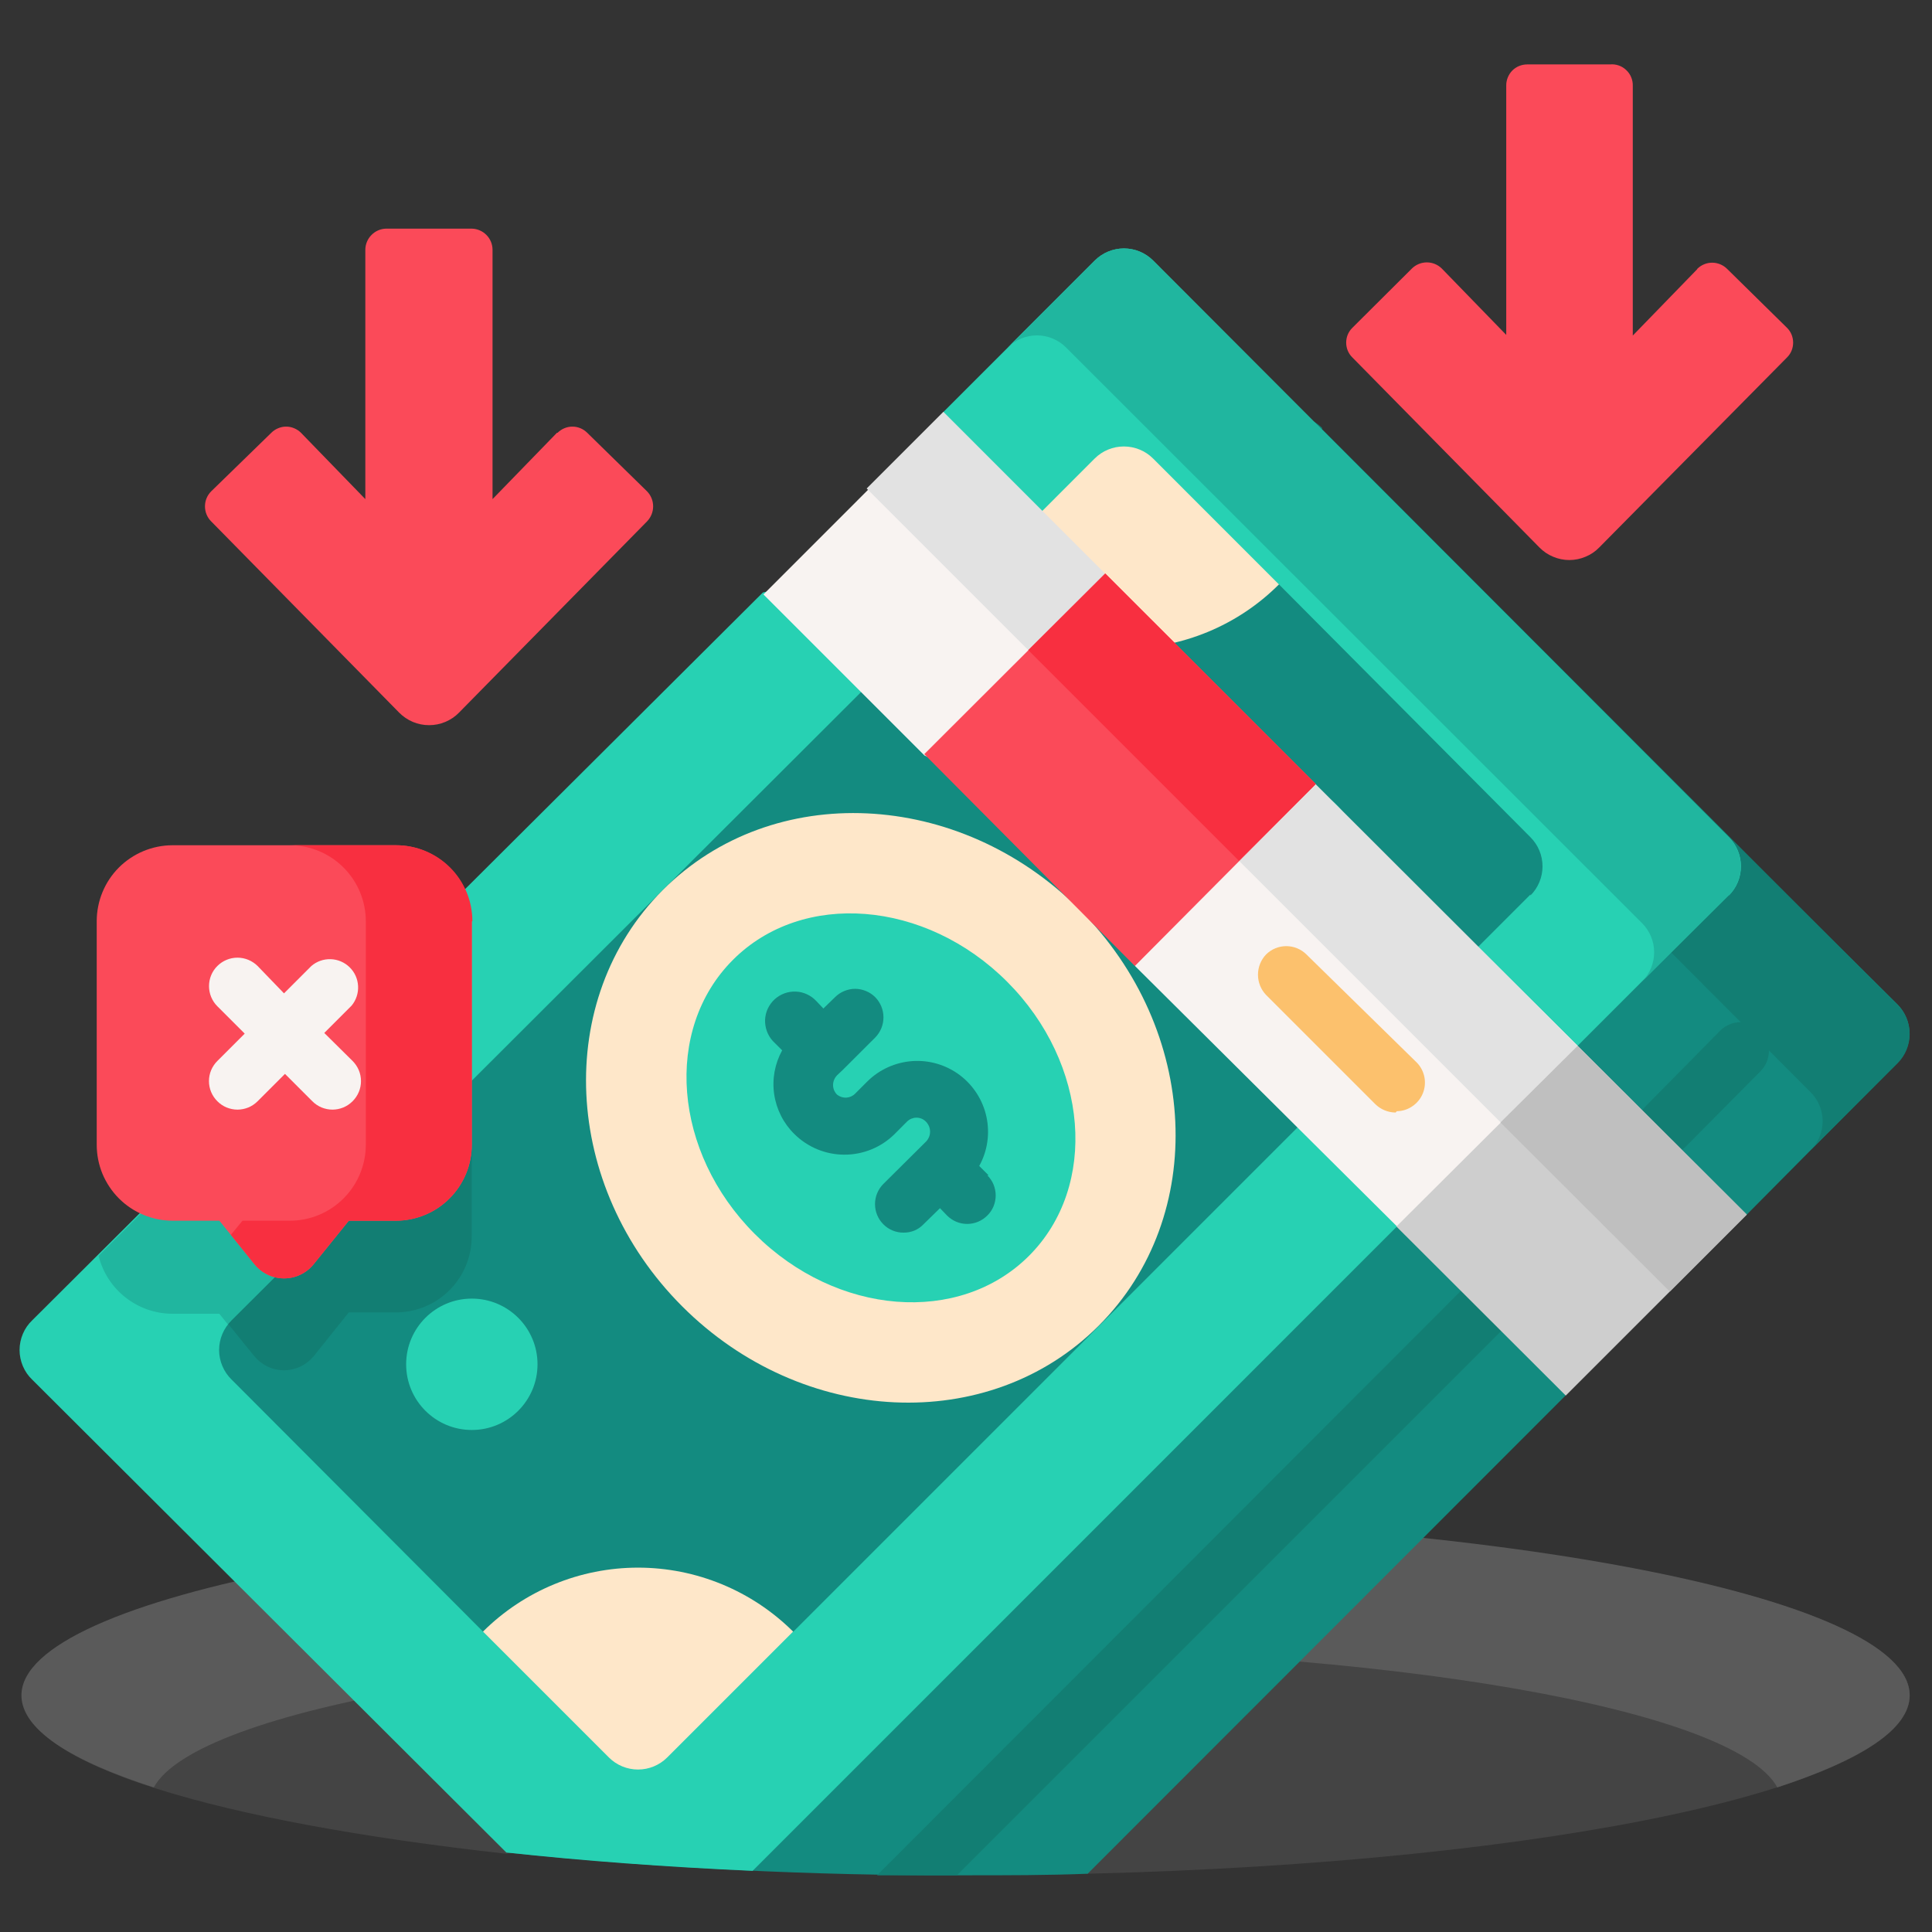 <svg width="32" height="32" viewBox="0 0 32 32" fill="none" xmlns="http://www.w3.org/2000/svg">
<rect x="0" y="0" width="32" height="32" fill="#333333" stroke="none"/>
<path d="M31.631 28.08C31.631 29.595 25.695 30.848 18.009 31.035L13.396 29.334L8.383 30.704C3.583 30.171 0.383 29.221 0.383 28.102C0.383 26.459 7.38 25.12 16.02 25.12C24.66 25.12 31.631 26.438 31.631 28.08Z" fill="#444444"/>
<path d="M31.63 28.08C31.63 28.64 30.83 29.147 29.438 29.605C28.729 28.309 22.98 27.296 15.998 27.296C9.017 27.296 3.257 28.309 2.547 29.605C1.155 29.157 0.355 28.64 0.355 28.08C0.355 26.437 7.353 25.099 15.993 25.099C24.633 25.099 31.63 26.437 31.63 28.08Z" fill="#5A5A5A"/>
<path d="M8.383 30.683C10.913 30.942 13.455 31.068 15.999 31.061C16.681 31.061 17.354 31.061 18.015 31.035L25.93 23.115L26.564 20.8L28.927 20.123L31.428 17.6C31.556 17.472 31.628 17.298 31.628 17.117C31.628 16.936 31.556 16.763 31.428 16.635L28.634 13.867L19.764 19.877L8.383 30.683Z" fill="#138B80"/>
<path d="M24.863 22.048L15.85 31.061H14.527L24.197 21.381C24.241 21.337 24.292 21.303 24.35 21.279C24.407 21.255 24.468 21.243 24.53 21.243C24.592 21.243 24.653 21.255 24.71 21.279C24.768 21.303 24.82 21.337 24.863 21.381C24.907 21.425 24.942 21.477 24.965 21.534C24.989 21.591 25.001 21.653 25.001 21.715C25.001 21.776 24.989 21.838 24.965 21.895C24.942 21.952 24.907 22.004 24.863 22.048Z" fill="#127E73"/>
<path d="M27.591 19.125C27.529 19.126 27.468 19.114 27.411 19.09C27.354 19.066 27.303 19.031 27.26 18.986C27.216 18.943 27.181 18.891 27.157 18.834C27.133 18.776 27.121 18.715 27.121 18.653C27.121 18.591 27.133 18.53 27.157 18.473C27.181 18.415 27.216 18.363 27.26 18.32L28.497 17.066C28.586 16.979 28.706 16.93 28.831 16.93C28.956 16.93 29.075 16.979 29.164 17.066C29.251 17.157 29.299 17.277 29.299 17.402C29.299 17.528 29.251 17.648 29.164 17.738L27.927 18.986C27.883 19.032 27.831 19.067 27.773 19.091C27.715 19.115 27.653 19.126 27.591 19.125Z" fill="#127E73"/>
<path d="M21.899 7.109L31.43 16.645C31.558 16.773 31.63 16.947 31.63 17.128C31.63 17.309 31.558 17.483 31.43 17.611L29.99 19.051C30.053 18.988 30.103 18.913 30.137 18.831C30.171 18.748 30.189 18.66 30.189 18.571C30.189 18.482 30.171 18.393 30.137 18.311C30.103 18.229 30.053 18.154 29.99 18.091L20.454 8.533C20.326 8.405 20.152 8.333 19.971 8.333C19.79 8.333 19.616 8.405 19.488 8.533L20.928 7.088C21.057 6.96 21.232 6.888 21.414 6.888C21.596 6.888 21.77 6.96 21.899 7.088V7.109Z" fill="#127E73"/>
<path d="M28.636 14.816L12.466 30.987C11.02 30.923 9.65 30.821 8.386 30.683L0.535 22.853C0.468 22.79 0.415 22.713 0.379 22.628C0.343 22.543 0.324 22.452 0.324 22.36C0.324 22.268 0.343 22.177 0.379 22.092C0.415 22.007 0.468 21.93 0.535 21.867L12.636 9.813L14.935 9.312L15.628 6.821L18.135 4.315C18.263 4.187 18.437 4.115 18.618 4.115C18.799 4.115 18.972 4.187 19.1 4.315L28.636 13.867C28.764 13.995 28.836 14.168 28.836 14.349C28.836 14.53 28.764 14.704 28.636 14.832V14.816Z" fill="#27D1B3"/>
<path d="M2.854 21.76H3.633L4.214 22.485C4.274 22.558 4.349 22.616 4.433 22.657C4.518 22.697 4.611 22.717 4.705 22.717C4.799 22.717 4.891 22.697 4.976 22.657C5.061 22.616 5.136 22.558 5.195 22.485L5.777 21.76H6.555C6.889 21.76 7.209 21.627 7.445 21.391C7.682 21.155 7.814 20.835 7.814 20.501V16.8C7.813 16.521 7.719 16.25 7.548 16.029C7.376 15.809 7.136 15.653 6.865 15.584L1.633 20.8C1.7 21.073 1.857 21.316 2.079 21.49C2.3 21.664 2.573 21.759 2.854 21.76Z" fill="#20B69F"/>
<path d="M19.097 4.315L28.633 13.867C28.761 13.995 28.833 14.168 28.833 14.349C28.833 14.53 28.761 14.704 28.633 14.832L27.198 16.256C27.326 16.128 27.398 15.954 27.398 15.773C27.398 15.592 27.326 15.419 27.198 15.291L17.657 5.755C17.529 5.627 17.355 5.555 17.174 5.555C16.993 5.555 16.819 5.627 16.691 5.755L18.131 4.315C18.259 4.187 18.433 4.115 18.614 4.115C18.795 4.115 18.969 4.187 19.097 4.315Z" fill="#20B69F"/>
<path d="M25.349 14.816L13.141 27.024H8L3.84 22.854C3.773 22.79 3.72 22.713 3.684 22.628C3.648 22.544 3.629 22.452 3.629 22.36C3.629 22.268 3.648 22.177 3.684 22.092C3.72 22.007 3.773 21.931 3.84 21.867L16.048 9.68H21.184L25.349 13.867C25.477 13.995 25.549 14.168 25.549 14.35C25.549 14.53 25.477 14.704 25.349 14.832V14.816Z" fill="#138B80"/>
<path d="M3.84 21.867L3.781 21.931L4.213 22.464C4.273 22.536 4.348 22.595 4.433 22.635C4.517 22.675 4.61 22.696 4.704 22.696C4.798 22.696 4.89 22.675 4.975 22.635C5.06 22.595 5.135 22.536 5.195 22.464L5.776 21.738H6.555C6.888 21.738 7.209 21.606 7.445 21.37C7.681 21.134 7.813 20.814 7.813 20.48V17.915L3.84 21.867Z" fill="#127E73"/>
<path d="M18.198 21.958C20.014 20.142 19.871 17.054 17.878 15.061C15.884 13.068 12.796 12.924 10.98 14.74C9.164 16.556 9.307 19.645 11.3 21.638C13.294 23.631 16.382 23.775 18.198 21.958Z" fill="#FEE7C9"/>
<path d="M8 27.024C8.682 26.346 9.606 25.965 10.568 25.965C11.53 25.965 12.454 26.346 13.136 27.024L11.051 29.109C10.923 29.237 10.749 29.309 10.568 29.309C10.387 29.309 10.213 29.237 10.085 29.109L8 27.024Z" fill="#FEE7C9"/>
<path d="M21.183 9.68C20.502 10.361 19.578 10.743 18.615 10.743C17.652 10.743 16.728 10.361 16.047 9.68L18.132 7.594C18.26 7.466 18.434 7.395 18.615 7.395C18.796 7.395 18.97 7.466 19.098 7.594L21.183 9.68Z" fill="#FEE7C9"/>
<path d="M17.043 20.801C18.197 19.647 18.034 17.614 16.681 16.26C15.327 14.906 13.294 14.744 12.14 15.898C10.986 17.052 11.148 19.085 12.502 20.439C13.856 21.792 15.889 21.954 17.043 20.801Z" fill="#27D1B3"/>
<path d="M16.374 19.467L16.219 19.312C16.356 19.065 16.398 18.776 16.339 18.5C16.28 18.224 16.123 17.978 15.898 17.808C15.672 17.638 15.392 17.555 15.111 17.575C14.829 17.595 14.563 17.715 14.363 17.915L14.166 18.112C14.128 18.152 14.076 18.176 14.021 18.18C13.966 18.184 13.911 18.167 13.867 18.133C13.846 18.113 13.828 18.088 13.816 18.06C13.805 18.033 13.798 18.003 13.798 17.973C13.798 17.911 13.823 17.852 13.867 17.808L13.963 17.717L14.497 17.184C14.584 17.095 14.633 16.975 14.633 16.851C14.633 16.726 14.584 16.606 14.497 16.517C14.453 16.473 14.401 16.438 14.344 16.415C14.287 16.391 14.225 16.378 14.163 16.378C14.101 16.378 14.04 16.391 13.983 16.415C13.926 16.438 13.874 16.473 13.83 16.517L13.638 16.704L13.521 16.581C13.477 16.534 13.425 16.496 13.367 16.469C13.309 16.442 13.246 16.426 13.181 16.424C13.117 16.421 13.053 16.431 12.993 16.453C12.933 16.475 12.877 16.509 12.83 16.552C12.783 16.595 12.745 16.648 12.717 16.706C12.69 16.764 12.675 16.827 12.672 16.891C12.67 16.955 12.68 17.02 12.702 17.08C12.724 17.14 12.757 17.195 12.801 17.243L12.955 17.397C12.833 17.619 12.786 17.874 12.823 18.125C12.86 18.375 12.977 18.607 13.158 18.784C13.379 19.003 13.677 19.125 13.987 19.125C14.298 19.125 14.596 19.003 14.817 18.784L15.019 18.581C15.04 18.56 15.065 18.542 15.092 18.53C15.12 18.519 15.149 18.512 15.179 18.512C15.209 18.512 15.239 18.518 15.267 18.53C15.294 18.542 15.319 18.559 15.339 18.581C15.381 18.625 15.405 18.683 15.405 18.744C15.405 18.805 15.381 18.863 15.339 18.907L14.63 19.611C14.542 19.7 14.493 19.819 14.493 19.944C14.493 20.069 14.542 20.189 14.63 20.277C14.674 20.322 14.726 20.357 14.784 20.381C14.842 20.405 14.904 20.417 14.966 20.416C15.028 20.417 15.089 20.405 15.146 20.382C15.203 20.358 15.254 20.322 15.297 20.277L15.569 20.011L15.686 20.133C15.73 20.177 15.782 20.212 15.839 20.236C15.896 20.26 15.957 20.272 16.019 20.272C16.081 20.272 16.143 20.26 16.2 20.236C16.257 20.212 16.309 20.177 16.353 20.133C16.397 20.09 16.432 20.038 16.456 19.981C16.479 19.923 16.492 19.862 16.492 19.8C16.492 19.738 16.479 19.677 16.456 19.619C16.432 19.562 16.397 19.51 16.353 19.467H16.374Z" fill="#138B80"/>
<path d="M21.377 15.195C21.978 15.195 22.465 14.707 22.465 14.107C22.465 13.506 21.978 13.019 21.377 13.019C20.776 13.019 20.289 13.506 20.289 14.107C20.289 14.707 20.776 15.195 21.377 15.195Z" fill="#27D1B3"/>
<path d="M7.815 23.685C8.415 23.685 8.903 23.198 8.903 22.597C8.903 21.996 8.415 21.509 7.815 21.509C7.214 21.509 6.727 21.996 6.727 22.597C6.727 23.198 7.214 23.685 7.815 23.685Z" fill="#27D1B3"/>
<path d="M26.133 17.323L25.007 19.669L23.14 20.315L18.799 16L18.415 14.021L15.311 12.512L12.645 9.846L15.636 6.854L18.303 9.52L19.279 11.899L21.791 13.008L26.133 17.323Z" fill="#F8F3F1"/>
<path d="M26.131 17.323L25.305 19.04L14.355 8.091L15.625 6.821L18.291 9.488L19.267 11.867L21.779 12.976L26.131 17.323Z" fill="#E2E2E2"/>
<path d="M15.309 12.491L18.306 9.499L21.794 12.986L18.797 16L15.309 12.491Z" fill="#FB4A59"/>
<path d="M17.031 10.768L18.306 9.499L21.794 12.986L20.519 14.256L17.031 10.768Z" fill="#F82F40"/>
<path d="M23.129 20.315L26.132 17.323L28.932 20.117L25.934 23.115L23.129 20.315Z" fill="#CECECE"/>
<path d="M24.852 18.592L26.132 17.323L28.932 20.117L27.657 21.392L24.852 18.592Z" fill="#BFBFBF"/>
<path d="M23.115 18.427C22.989 18.426 22.869 18.376 22.779 18.288L20.971 16.48C20.884 16.39 20.836 16.269 20.836 16.144C20.836 16.019 20.884 15.899 20.971 15.808C21.06 15.72 21.18 15.671 21.304 15.671C21.429 15.671 21.549 15.72 21.638 15.808L23.467 17.6C23.532 17.666 23.575 17.75 23.593 17.841C23.61 17.932 23.601 18.026 23.566 18.111C23.531 18.197 23.471 18.27 23.395 18.322C23.319 18.375 23.229 18.404 23.136 18.405L23.115 18.427Z" fill="#FCC16D"/>
<path d="M9.225 7.168L8.158 8.267V4.139C8.158 4.046 8.122 3.957 8.057 3.892C7.992 3.826 7.904 3.788 7.811 3.787H6.398C6.306 3.788 6.217 3.826 6.153 3.892C6.088 3.957 6.051 4.046 6.051 4.139V8.267L4.985 7.168C4.953 7.136 4.914 7.11 4.872 7.093C4.83 7.075 4.785 7.066 4.739 7.066C4.694 7.066 4.649 7.075 4.607 7.093C4.565 7.11 4.526 7.136 4.494 7.168L3.497 8.139C3.431 8.205 3.395 8.294 3.395 8.387C3.395 8.48 3.431 8.569 3.497 8.635L6.611 11.803C6.676 11.869 6.753 11.921 6.838 11.957C6.923 11.993 7.015 12.011 7.107 12.011C7.2 12.011 7.291 11.993 7.376 11.957C7.462 11.921 7.539 11.869 7.603 11.803L10.718 8.635C10.782 8.568 10.818 8.479 10.818 8.387C10.818 8.294 10.782 8.205 10.718 8.139L9.726 7.168C9.694 7.136 9.656 7.11 9.614 7.093C9.571 7.075 9.526 7.066 9.481 7.066C9.435 7.066 9.39 7.075 9.348 7.093C9.306 7.11 9.268 7.136 9.235 7.168H9.225Z" fill="#FB4A59"/>
<path d="M28.111 4.459L27.044 5.558V1.424C27.046 1.375 27.037 1.326 27.018 1.28C27 1.235 26.971 1.194 26.935 1.16C26.9 1.126 26.857 1.1 26.81 1.084C26.764 1.068 26.714 1.062 26.665 1.067H25.295C25.203 1.067 25.114 1.103 25.049 1.168C24.985 1.233 24.948 1.322 24.948 1.414V5.547L23.881 4.448C23.815 4.383 23.726 4.346 23.633 4.346C23.54 4.346 23.451 4.383 23.385 4.448L22.399 5.43C22.366 5.462 22.341 5.5 22.323 5.542C22.306 5.584 22.297 5.629 22.297 5.675C22.297 5.721 22.306 5.766 22.323 5.808C22.341 5.85 22.366 5.888 22.399 5.92L25.497 9.067C25.562 9.133 25.639 9.186 25.724 9.221C25.809 9.257 25.901 9.276 25.993 9.276C26.086 9.276 26.177 9.257 26.262 9.221C26.348 9.186 26.425 9.133 26.489 9.067L29.599 5.92C29.631 5.888 29.657 5.85 29.674 5.808C29.691 5.766 29.7 5.721 29.7 5.675C29.7 5.629 29.691 5.584 29.674 5.542C29.657 5.5 29.631 5.462 29.599 5.43L28.607 4.454C28.541 4.388 28.451 4.351 28.359 4.351C28.266 4.351 28.177 4.388 28.111 4.454V4.459Z" fill="#FB4A59"/>
<path d="M6.556 14H2.855C2.522 14.001 2.203 14.135 1.968 14.37C1.733 14.606 1.602 14.926 1.602 15.259V18.96C1.602 19.125 1.634 19.289 1.697 19.442C1.761 19.594 1.853 19.733 1.97 19.85C2.087 19.967 2.226 20.06 2.379 20.123C2.531 20.186 2.695 20.219 2.86 20.219H3.634L4.215 20.939C4.274 21.012 4.349 21.071 4.433 21.112C4.518 21.153 4.611 21.174 4.706 21.174C4.8 21.174 4.893 21.153 4.978 21.112C5.063 21.071 5.137 21.012 5.196 20.939L5.778 20.219H6.556C6.722 20.219 6.885 20.186 7.038 20.123C7.191 20.06 7.329 19.967 7.446 19.85C7.563 19.733 7.656 19.594 7.719 19.442C7.782 19.289 7.815 19.125 7.815 18.96V15.259C7.815 14.925 7.682 14.605 7.446 14.369C7.21 14.133 6.89 14 6.556 14Z" fill="#FB4A59"/>
<path d="M7.814 15.259V18.96C7.814 19.125 7.781 19.289 7.718 19.442C7.654 19.594 7.562 19.733 7.445 19.85C7.328 19.967 7.189 20.06 7.037 20.123C6.884 20.186 6.72 20.219 6.555 20.219H5.776L5.195 20.939C5.136 21.012 5.061 21.071 4.976 21.112C4.891 21.153 4.798 21.174 4.704 21.174C4.61 21.174 4.517 21.153 4.432 21.112C4.347 21.071 4.273 21.012 4.214 20.939L3.824 20.453L4.016 20.219H4.8C5.134 20.219 5.454 20.086 5.69 19.85C5.926 19.614 6.059 19.294 6.059 18.96V15.259C6.059 14.925 5.926 14.605 5.69 14.369C5.454 14.133 5.134 14 4.8 14H6.566C6.899 14 7.22 14.133 7.456 14.369C7.692 14.605 7.824 14.925 7.824 15.259H7.814Z" fill="#F82F40"/>
<path d="M5.371 17.109L5.824 16.656C5.899 16.565 5.937 16.45 5.931 16.332C5.925 16.215 5.876 16.104 5.792 16.022C5.708 15.939 5.596 15.891 5.479 15.887C5.361 15.883 5.246 15.923 5.157 16L4.704 16.453L4.267 16C4.178 15.912 4.058 15.862 3.933 15.862C3.808 15.862 3.688 15.912 3.6 16C3.511 16.088 3.462 16.208 3.462 16.333C3.462 16.458 3.511 16.578 3.6 16.667L4.053 17.12L3.6 17.573C3.556 17.617 3.521 17.669 3.497 17.726C3.473 17.783 3.461 17.845 3.461 17.907C3.461 17.968 3.473 18.03 3.497 18.087C3.521 18.144 3.556 18.196 3.6 18.24C3.644 18.284 3.695 18.319 3.753 18.343C3.81 18.366 3.871 18.379 3.933 18.379C3.995 18.379 4.057 18.366 4.114 18.343C4.171 18.319 4.223 18.284 4.267 18.24L4.72 17.787L5.173 18.24C5.217 18.284 5.269 18.319 5.326 18.343C5.383 18.366 5.445 18.379 5.507 18.379C5.569 18.379 5.63 18.366 5.687 18.343C5.744 18.319 5.796 18.284 5.84 18.24C5.884 18.196 5.919 18.144 5.943 18.087C5.967 18.03 5.979 17.968 5.979 17.907C5.979 17.845 5.967 17.783 5.943 17.726C5.919 17.669 5.884 17.617 5.84 17.573L5.371 17.109Z" fill="#F8F3F1"/>
</svg>
